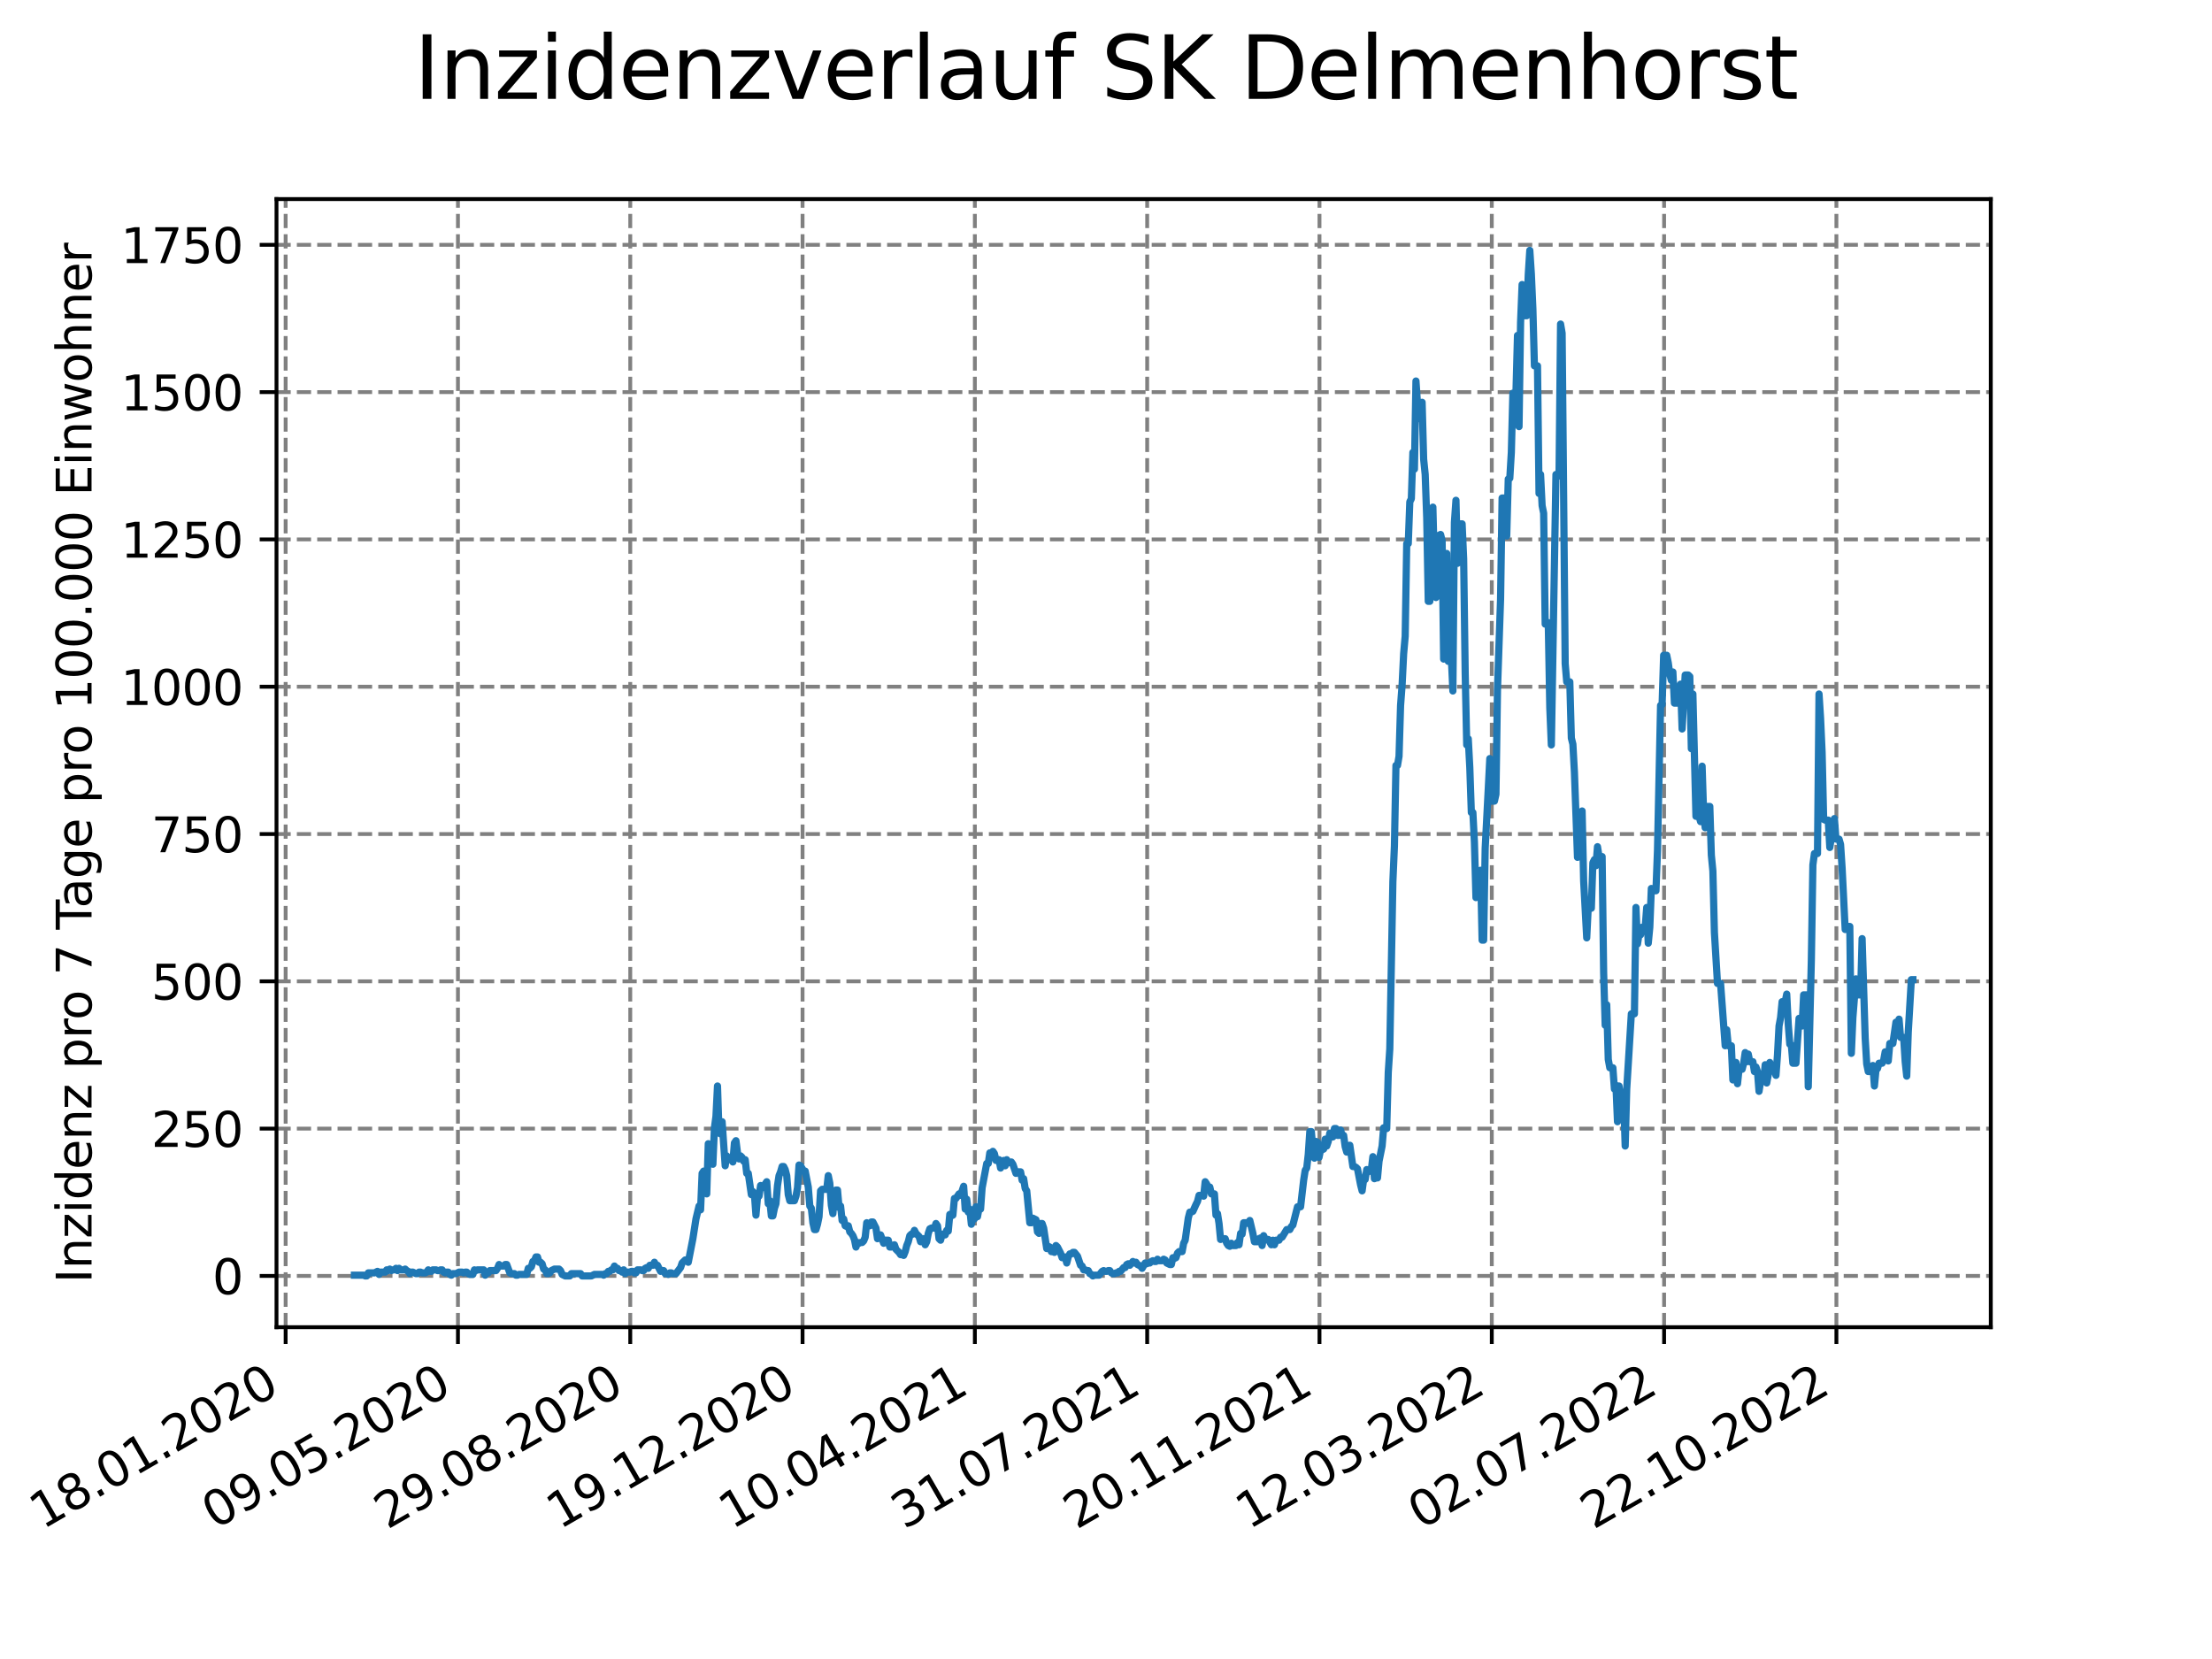 <?xml version="1.0" encoding="utf-8" standalone="no"?>
<!DOCTYPE svg PUBLIC "-//W3C//DTD SVG 1.1//EN"
  "http://www.w3.org/Graphics/SVG/1.1/DTD/svg11.dtd">
<svg xmlns:xlink="http://www.w3.org/1999/xlink" width="460.8pt" height="345.6pt" viewBox="0 0 460.8 345.6" xmlns="http://www.w3.org/2000/svg" version="1.1">
 <defs>
  <style type="text/css">*{stroke-linejoin: round; stroke-linecap: butt}</style>
 </defs>
 <g id="figure_1">
  <g id="patch_1">
   <path d="M 0 345.6 
L 460.8 345.6 
L 460.8 0 
L 0 0 
z
" style="fill: #ffffff"/>
  </g>
  <g id="axes_1">
   <g id="patch_2">
    <path d="M 57.6 276.48 
L 414.72 276.48 
L 414.72 41.472 
L 57.6 41.472 
z
" style="fill: #ffffff"/>
   </g>
   <g id="matplotlib.axis_1">
    <g id="xtick_1">
     <g id="line2d_1">
      <path d="M 59.504 276.48 
L 59.504 41.472 
" clip-path="url(#p3bd8e06d6f)" style="fill: none; stroke-dasharray: 2.96,1.28; stroke-dashoffset: 0; stroke: #808080; stroke-width: 0.8"/>
     </g>
     <g id="line2d_2">
      <defs>
       <path id="m7a4cee3f7c" d="M 0 0 
L 0 3.5 
" style="stroke: #000000; stroke-width: 0.8"/>
      </defs>
      <g>
       <use xlink:href="#m7a4cee3f7c" x="59.504" y="276.48" style="stroke: #000000; stroke-width: 0.8"/>
      </g>
     </g>
     <g id="text_1">
      <!-- 18.01.2020 -->
      <g transform="translate(8.879 318.689) rotate(-30) scale(0.1 -0.1)">
       <defs>
        <path id="DejaVuSans-31" d="M 794 531 
L 1825 531 
L 1825 4091 
L 703 3866 
L 703 4441 
L 1819 4666 
L 2450 4666 
L 2450 531 
L 3481 531 
L 3481 0 
L 794 0 
L 794 531 
z
" transform="scale(0.016)"/>
        <path id="DejaVuSans-38" d="M 2034 2216 
Q 1584 2216 1326 1975 
Q 1069 1734 1069 1313 
Q 1069 891 1326 650 
Q 1584 409 2034 409 
Q 2484 409 2743 651 
Q 3003 894 3003 1313 
Q 3003 1734 2745 1975 
Q 2488 2216 2034 2216 
z
M 1403 2484 
Q 997 2584 770 2862 
Q 544 3141 544 3541 
Q 544 4100 942 4425 
Q 1341 4750 2034 4750 
Q 2731 4750 3128 4425 
Q 3525 4100 3525 3541 
Q 3525 3141 3298 2862 
Q 3072 2584 2669 2484 
Q 3125 2378 3379 2068 
Q 3634 1759 3634 1313 
Q 3634 634 3220 271 
Q 2806 -91 2034 -91 
Q 1263 -91 848 271 
Q 434 634 434 1313 
Q 434 1759 690 2068 
Q 947 2378 1403 2484 
z
M 1172 3481 
Q 1172 3119 1398 2916 
Q 1625 2713 2034 2713 
Q 2441 2713 2670 2916 
Q 2900 3119 2900 3481 
Q 2900 3844 2670 4047 
Q 2441 4250 2034 4250 
Q 1625 4250 1398 4047 
Q 1172 3844 1172 3481 
z
" transform="scale(0.016)"/>
        <path id="DejaVuSans-2e" d="M 684 794 
L 1344 794 
L 1344 0 
L 684 0 
L 684 794 
z
" transform="scale(0.016)"/>
        <path id="DejaVuSans-30" d="M 2034 4250 
Q 1547 4250 1301 3770 
Q 1056 3291 1056 2328 
Q 1056 1369 1301 889 
Q 1547 409 2034 409 
Q 2525 409 2770 889 
Q 3016 1369 3016 2328 
Q 3016 3291 2770 3770 
Q 2525 4250 2034 4250 
z
M 2034 4750 
Q 2819 4750 3233 4129 
Q 3647 3509 3647 2328 
Q 3647 1150 3233 529 
Q 2819 -91 2034 -91 
Q 1250 -91 836 529 
Q 422 1150 422 2328 
Q 422 3509 836 4129 
Q 1250 4750 2034 4750 
z
" transform="scale(0.016)"/>
        <path id="DejaVuSans-32" d="M 1228 531 
L 3431 531 
L 3431 0 
L 469 0 
L 469 531 
Q 828 903 1448 1529 
Q 2069 2156 2228 2338 
Q 2531 2678 2651 2914 
Q 2772 3150 2772 3378 
Q 2772 3750 2511 3984 
Q 2250 4219 1831 4219 
Q 1534 4219 1204 4116 
Q 875 4013 500 3803 
L 500 4441 
Q 881 4594 1212 4672 
Q 1544 4750 1819 4750 
Q 2544 4750 2975 4387 
Q 3406 4025 3406 3419 
Q 3406 3131 3298 2873 
Q 3191 2616 2906 2266 
Q 2828 2175 2409 1742 
Q 1991 1309 1228 531 
z
" transform="scale(0.016)"/>
       </defs>
       <use xlink:href="#DejaVuSans-31"/>
       <use xlink:href="#DejaVuSans-38" x="63.623"/>
       <use xlink:href="#DejaVuSans-2e" x="127.246"/>
       <use xlink:href="#DejaVuSans-30" x="159.033"/>
       <use xlink:href="#DejaVuSans-31" x="222.656"/>
       <use xlink:href="#DejaVuSans-2e" x="286.279"/>
       <use xlink:href="#DejaVuSans-32" x="318.066"/>
       <use xlink:href="#DejaVuSans-30" x="381.689"/>
       <use xlink:href="#DejaVuSans-32" x="445.312"/>
       <use xlink:href="#DejaVuSans-30" x="508.936"/>
      </g>
     </g>
    </g>
    <g id="xtick_2">
     <g id="line2d_3">
      <path d="M 95.399 276.48 
L 95.399 41.472 
" clip-path="url(#p3bd8e06d6f)" style="fill: none; stroke-dasharray: 2.96,1.28; stroke-dashoffset: 0; stroke: #808080; stroke-width: 0.8"/>
     </g>
     <g id="line2d_4">
      <g>
       <use xlink:href="#m7a4cee3f7c" x="95.399" y="276.48" style="stroke: #000000; stroke-width: 0.8"/>
      </g>
     </g>
     <g id="text_2">
      <!-- 09.05.2020 -->
      <g transform="translate(44.774 318.689) rotate(-30) scale(0.1 -0.1)">
       <defs>
        <path id="DejaVuSans-39" d="M 703 97 
L 703 672 
Q 941 559 1184 500 
Q 1428 441 1663 441 
Q 2288 441 2617 861 
Q 2947 1281 2994 2138 
Q 2813 1869 2534 1725 
Q 2256 1581 1919 1581 
Q 1219 1581 811 2004 
Q 403 2428 403 3163 
Q 403 3881 828 4315 
Q 1253 4750 1959 4750 
Q 2769 4750 3195 4129 
Q 3622 3509 3622 2328 
Q 3622 1225 3098 567 
Q 2575 -91 1691 -91 
Q 1453 -91 1209 -44 
Q 966 3 703 97 
z
M 1959 2075 
Q 2384 2075 2632 2365 
Q 2881 2656 2881 3163 
Q 2881 3666 2632 3958 
Q 2384 4250 1959 4250 
Q 1534 4250 1286 3958 
Q 1038 3666 1038 3163 
Q 1038 2656 1286 2365 
Q 1534 2075 1959 2075 
z
" transform="scale(0.016)"/>
        <path id="DejaVuSans-35" d="M 691 4666 
L 3169 4666 
L 3169 4134 
L 1269 4134 
L 1269 2991 
Q 1406 3038 1543 3061 
Q 1681 3084 1819 3084 
Q 2600 3084 3056 2656 
Q 3513 2228 3513 1497 
Q 3513 744 3044 326 
Q 2575 -91 1722 -91 
Q 1428 -91 1123 -41 
Q 819 9 494 109 
L 494 744 
Q 775 591 1075 516 
Q 1375 441 1709 441 
Q 2250 441 2565 725 
Q 2881 1009 2881 1497 
Q 2881 1984 2565 2268 
Q 2250 2553 1709 2553 
Q 1456 2553 1204 2497 
Q 953 2441 691 2322 
L 691 4666 
z
" transform="scale(0.016)"/>
       </defs>
       <use xlink:href="#DejaVuSans-30"/>
       <use xlink:href="#DejaVuSans-39" x="63.623"/>
       <use xlink:href="#DejaVuSans-2e" x="127.246"/>
       <use xlink:href="#DejaVuSans-30" x="159.033"/>
       <use xlink:href="#DejaVuSans-35" x="222.656"/>
       <use xlink:href="#DejaVuSans-2e" x="286.279"/>
       <use xlink:href="#DejaVuSans-32" x="318.066"/>
       <use xlink:href="#DejaVuSans-30" x="381.689"/>
       <use xlink:href="#DejaVuSans-32" x="445.312"/>
       <use xlink:href="#DejaVuSans-30" x="508.936"/>
      </g>
     </g>
    </g>
    <g id="xtick_3">
     <g id="line2d_5">
      <path d="M 131.294 276.48 
L 131.294 41.472 
" clip-path="url(#p3bd8e06d6f)" style="fill: none; stroke-dasharray: 2.96,1.28; stroke-dashoffset: 0; stroke: #808080; stroke-width: 0.8"/>
     </g>
     <g id="line2d_6">
      <g>
       <use xlink:href="#m7a4cee3f7c" x="131.294" y="276.48" style="stroke: #000000; stroke-width: 0.8"/>
      </g>
     </g>
     <g id="text_3">
      <!-- 29.08.2020 -->
      <g transform="translate(80.668 318.689) rotate(-30) scale(0.1 -0.1)">
       <use xlink:href="#DejaVuSans-32"/>
       <use xlink:href="#DejaVuSans-39" x="63.623"/>
       <use xlink:href="#DejaVuSans-2e" x="127.246"/>
       <use xlink:href="#DejaVuSans-30" x="159.033"/>
       <use xlink:href="#DejaVuSans-38" x="222.656"/>
       <use xlink:href="#DejaVuSans-2e" x="286.279"/>
       <use xlink:href="#DejaVuSans-32" x="318.066"/>
       <use xlink:href="#DejaVuSans-30" x="381.689"/>
       <use xlink:href="#DejaVuSans-32" x="445.312"/>
       <use xlink:href="#DejaVuSans-30" x="508.936"/>
      </g>
     </g>
    </g>
    <g id="xtick_4">
     <g id="line2d_7">
      <path d="M 167.188 276.48 
L 167.188 41.472 
" clip-path="url(#p3bd8e06d6f)" style="fill: none; stroke-dasharray: 2.96,1.28; stroke-dashoffset: 0; stroke: #808080; stroke-width: 0.8"/>
     </g>
     <g id="line2d_8">
      <g>
       <use xlink:href="#m7a4cee3f7c" x="167.188" y="276.48" style="stroke: #000000; stroke-width: 0.8"/>
      </g>
     </g>
     <g id="text_4">
      <!-- 19.12.2020 -->
      <g transform="translate(116.563 318.689) rotate(-30) scale(0.1 -0.1)">
       <use xlink:href="#DejaVuSans-31"/>
       <use xlink:href="#DejaVuSans-39" x="63.623"/>
       <use xlink:href="#DejaVuSans-2e" x="127.246"/>
       <use xlink:href="#DejaVuSans-31" x="159.033"/>
       <use xlink:href="#DejaVuSans-32" x="222.656"/>
       <use xlink:href="#DejaVuSans-2e" x="286.279"/>
       <use xlink:href="#DejaVuSans-32" x="318.066"/>
       <use xlink:href="#DejaVuSans-30" x="381.689"/>
       <use xlink:href="#DejaVuSans-32" x="445.312"/>
       <use xlink:href="#DejaVuSans-30" x="508.936"/>
      </g>
     </g>
    </g>
    <g id="xtick_5">
     <g id="line2d_9">
      <path d="M 203.083 276.48 
L 203.083 41.472 
" clip-path="url(#p3bd8e06d6f)" style="fill: none; stroke-dasharray: 2.96,1.28; stroke-dashoffset: 0; stroke: #808080; stroke-width: 0.8"/>
     </g>
     <g id="line2d_10">
      <g>
       <use xlink:href="#m7a4cee3f7c" x="203.083" y="276.48" style="stroke: #000000; stroke-width: 0.8"/>
      </g>
     </g>
     <g id="text_5">
      <!-- 10.04.2021 -->
      <g transform="translate(152.458 318.689) rotate(-30) scale(0.1 -0.1)">
       <defs>
        <path id="DejaVuSans-34" d="M 2419 4116 
L 825 1625 
L 2419 1625 
L 2419 4116 
z
M 2253 4666 
L 3047 4666 
L 3047 1625 
L 3713 1625 
L 3713 1100 
L 3047 1100 
L 3047 0 
L 2419 0 
L 2419 1100 
L 313 1100 
L 313 1709 
L 2253 4666 
z
" transform="scale(0.016)"/>
       </defs>
       <use xlink:href="#DejaVuSans-31"/>
       <use xlink:href="#DejaVuSans-30" x="63.623"/>
       <use xlink:href="#DejaVuSans-2e" x="127.246"/>
       <use xlink:href="#DejaVuSans-30" x="159.033"/>
       <use xlink:href="#DejaVuSans-34" x="222.656"/>
       <use xlink:href="#DejaVuSans-2e" x="286.279"/>
       <use xlink:href="#DejaVuSans-32" x="318.066"/>
       <use xlink:href="#DejaVuSans-30" x="381.689"/>
       <use xlink:href="#DejaVuSans-32" x="445.312"/>
       <use xlink:href="#DejaVuSans-31" x="508.936"/>
      </g>
     </g>
    </g>
    <g id="xtick_6">
     <g id="line2d_11">
      <path d="M 238.978 276.48 
L 238.978 41.472 
" clip-path="url(#p3bd8e06d6f)" style="fill: none; stroke-dasharray: 2.96,1.28; stroke-dashoffset: 0; stroke: #808080; stroke-width: 0.8"/>
     </g>
     <g id="line2d_12">
      <g>
       <use xlink:href="#m7a4cee3f7c" x="238.978" y="276.48" style="stroke: #000000; stroke-width: 0.8"/>
      </g>
     </g>
     <g id="text_6">
      <!-- 31.07.2021 -->
      <g transform="translate(188.352 318.689) rotate(-30) scale(0.1 -0.1)">
       <defs>
        <path id="DejaVuSans-33" d="M 2597 2516 
Q 3050 2419 3304 2112 
Q 3559 1806 3559 1356 
Q 3559 666 3084 287 
Q 2609 -91 1734 -91 
Q 1441 -91 1130 -33 
Q 819 25 488 141 
L 488 750 
Q 750 597 1062 519 
Q 1375 441 1716 441 
Q 2309 441 2620 675 
Q 2931 909 2931 1356 
Q 2931 1769 2642 2001 
Q 2353 2234 1838 2234 
L 1294 2234 
L 1294 2753 
L 1863 2753 
Q 2328 2753 2575 2939 
Q 2822 3125 2822 3475 
Q 2822 3834 2567 4026 
Q 2313 4219 1838 4219 
Q 1578 4219 1281 4162 
Q 984 4106 628 3988 
L 628 4550 
Q 988 4650 1302 4700 
Q 1616 4750 1894 4750 
Q 2613 4750 3031 4423 
Q 3450 4097 3450 3541 
Q 3450 3153 3228 2886 
Q 3006 2619 2597 2516 
z
" transform="scale(0.016)"/>
        <path id="DejaVuSans-37" d="M 525 4666 
L 3525 4666 
L 3525 4397 
L 1831 0 
L 1172 0 
L 2766 4134 
L 525 4134 
L 525 4666 
z
" transform="scale(0.016)"/>
       </defs>
       <use xlink:href="#DejaVuSans-33"/>
       <use xlink:href="#DejaVuSans-31" x="63.623"/>
       <use xlink:href="#DejaVuSans-2e" x="127.246"/>
       <use xlink:href="#DejaVuSans-30" x="159.033"/>
       <use xlink:href="#DejaVuSans-37" x="222.656"/>
       <use xlink:href="#DejaVuSans-2e" x="286.279"/>
       <use xlink:href="#DejaVuSans-32" x="318.066"/>
       <use xlink:href="#DejaVuSans-30" x="381.689"/>
       <use xlink:href="#DejaVuSans-32" x="445.312"/>
       <use xlink:href="#DejaVuSans-31" x="508.936"/>
      </g>
     </g>
    </g>
    <g id="xtick_7">
     <g id="line2d_13">
      <path d="M 274.872 276.48 
L 274.872 41.472 
" clip-path="url(#p3bd8e06d6f)" style="fill: none; stroke-dasharray: 2.96,1.28; stroke-dashoffset: 0; stroke: #808080; stroke-width: 0.8"/>
     </g>
     <g id="line2d_14">
      <g>
       <use xlink:href="#m7a4cee3f7c" x="274.872" y="276.48" style="stroke: #000000; stroke-width: 0.8"/>
      </g>
     </g>
     <g id="text_7">
      <!-- 20.11.2021 -->
      <g transform="translate(224.247 318.689) rotate(-30) scale(0.1 -0.1)">
       <use xlink:href="#DejaVuSans-32"/>
       <use xlink:href="#DejaVuSans-30" x="63.623"/>
       <use xlink:href="#DejaVuSans-2e" x="127.246"/>
       <use xlink:href="#DejaVuSans-31" x="159.033"/>
       <use xlink:href="#DejaVuSans-31" x="222.656"/>
       <use xlink:href="#DejaVuSans-2e" x="286.279"/>
       <use xlink:href="#DejaVuSans-32" x="318.066"/>
       <use xlink:href="#DejaVuSans-30" x="381.689"/>
       <use xlink:href="#DejaVuSans-32" x="445.312"/>
       <use xlink:href="#DejaVuSans-31" x="508.936"/>
      </g>
     </g>
    </g>
    <g id="xtick_8">
     <g id="line2d_15">
      <path d="M 310.767 276.48 
L 310.767 41.472 
" clip-path="url(#p3bd8e06d6f)" style="fill: none; stroke-dasharray: 2.96,1.28; stroke-dashoffset: 0; stroke: #808080; stroke-width: 0.8"/>
     </g>
     <g id="line2d_16">
      <g>
       <use xlink:href="#m7a4cee3f7c" x="310.767" y="276.48" style="stroke: #000000; stroke-width: 0.8"/>
      </g>
     </g>
     <g id="text_8">
      <!-- 12.03.2022 -->
      <g transform="translate(260.142 318.689) rotate(-30) scale(0.1 -0.1)">
       <use xlink:href="#DejaVuSans-31"/>
       <use xlink:href="#DejaVuSans-32" x="63.623"/>
       <use xlink:href="#DejaVuSans-2e" x="127.246"/>
       <use xlink:href="#DejaVuSans-30" x="159.033"/>
       <use xlink:href="#DejaVuSans-33" x="222.656"/>
       <use xlink:href="#DejaVuSans-2e" x="286.279"/>
       <use xlink:href="#DejaVuSans-32" x="318.066"/>
       <use xlink:href="#DejaVuSans-30" x="381.689"/>
       <use xlink:href="#DejaVuSans-32" x="445.312"/>
       <use xlink:href="#DejaVuSans-32" x="508.936"/>
      </g>
     </g>
    </g>
    <g id="xtick_9">
     <g id="line2d_17">
      <path d="M 346.662 276.48 
L 346.662 41.472 
" clip-path="url(#p3bd8e06d6f)" style="fill: none; stroke-dasharray: 2.96,1.28; stroke-dashoffset: 0; stroke: #808080; stroke-width: 0.8"/>
     </g>
     <g id="line2d_18">
      <g>
       <use xlink:href="#m7a4cee3f7c" x="346.662" y="276.48" style="stroke: #000000; stroke-width: 0.8"/>
      </g>
     </g>
     <g id="text_9">
      <!-- 02.07.2022 -->
      <g transform="translate(296.036 318.689) rotate(-30) scale(0.1 -0.1)">
       <use xlink:href="#DejaVuSans-30"/>
       <use xlink:href="#DejaVuSans-32" x="63.623"/>
       <use xlink:href="#DejaVuSans-2e" x="127.246"/>
       <use xlink:href="#DejaVuSans-30" x="159.033"/>
       <use xlink:href="#DejaVuSans-37" x="222.656"/>
       <use xlink:href="#DejaVuSans-2e" x="286.279"/>
       <use xlink:href="#DejaVuSans-32" x="318.066"/>
       <use xlink:href="#DejaVuSans-30" x="381.689"/>
       <use xlink:href="#DejaVuSans-32" x="445.312"/>
       <use xlink:href="#DejaVuSans-32" x="508.936"/>
      </g>
     </g>
    </g>
    <g id="xtick_10">
     <g id="line2d_19">
      <path d="M 382.556 276.48 
L 382.556 41.472 
" clip-path="url(#p3bd8e06d6f)" style="fill: none; stroke-dasharray: 2.96,1.28; stroke-dashoffset: 0; stroke: #808080; stroke-width: 0.8"/>
     </g>
     <g id="line2d_20">
      <g>
       <use xlink:href="#m7a4cee3f7c" x="382.556" y="276.48" style="stroke: #000000; stroke-width: 0.8"/>
      </g>
     </g>
     <g id="text_10">
      <!-- 22.10.2022 -->
      <g transform="translate(331.931 318.689) rotate(-30) scale(0.1 -0.1)">
       <use xlink:href="#DejaVuSans-32"/>
       <use xlink:href="#DejaVuSans-32" x="63.623"/>
       <use xlink:href="#DejaVuSans-2e" x="127.246"/>
       <use xlink:href="#DejaVuSans-31" x="159.033"/>
       <use xlink:href="#DejaVuSans-30" x="222.656"/>
       <use xlink:href="#DejaVuSans-2e" x="286.279"/>
       <use xlink:href="#DejaVuSans-32" x="318.066"/>
       <use xlink:href="#DejaVuSans-30" x="381.689"/>
       <use xlink:href="#DejaVuSans-32" x="445.312"/>
       <use xlink:href="#DejaVuSans-32" x="508.936"/>
      </g>
     </g>
    </g>
   </g>
   <g id="matplotlib.axis_2">
    <g id="ytick_1">
     <g id="line2d_21">
      <path d="M 57.6 265.798 
L 414.72 265.798 
" clip-path="url(#p3bd8e06d6f)" style="fill: none; stroke-dasharray: 2.96,1.28; stroke-dashoffset: 0; stroke: #808080; stroke-width: 0.8"/>
     </g>
     <g id="line2d_22">
      <defs>
       <path id="mcb8a41bfa9" d="M 0 0 
L -3.5 0 
" style="stroke: #000000; stroke-width: 0.8"/>
      </defs>
      <g>
       <use xlink:href="#mcb8a41bfa9" x="57.6" y="265.798" style="stroke: #000000; stroke-width: 0.8"/>
      </g>
     </g>
     <g id="text_11">
      <!-- 0 -->
      <g transform="translate(44.237 269.597) scale(0.1 -0.1)">
       <use xlink:href="#DejaVuSans-30"/>
      </g>
     </g>
    </g>
    <g id="ytick_2">
     <g id="line2d_23">
      <path d="M 57.6 235.113 
L 414.72 235.113 
" clip-path="url(#p3bd8e06d6f)" style="fill: none; stroke-dasharray: 2.96,1.28; stroke-dashoffset: 0; stroke: #808080; stroke-width: 0.8"/>
     </g>
     <g id="line2d_24">
      <g>
       <use xlink:href="#mcb8a41bfa9" x="57.6" y="235.113" style="stroke: #000000; stroke-width: 0.8"/>
      </g>
     </g>
     <g id="text_12">
      <!-- 250 -->
      <g transform="translate(31.512 238.912) scale(0.1 -0.1)">
       <use xlink:href="#DejaVuSans-32"/>
       <use xlink:href="#DejaVuSans-35" x="63.623"/>
       <use xlink:href="#DejaVuSans-30" x="127.246"/>
      </g>
     </g>
    </g>
    <g id="ytick_3">
     <g id="line2d_25">
      <path d="M 57.6 204.427 
L 414.72 204.427 
" clip-path="url(#p3bd8e06d6f)" style="fill: none; stroke-dasharray: 2.96,1.28; stroke-dashoffset: 0; stroke: #808080; stroke-width: 0.8"/>
     </g>
     <g id="line2d_26">
      <g>
       <use xlink:href="#mcb8a41bfa9" x="57.6" y="204.427" style="stroke: #000000; stroke-width: 0.8"/>
      </g>
     </g>
     <g id="text_13">
      <!-- 500 -->
      <g transform="translate(31.512 208.227) scale(0.1 -0.1)">
       <use xlink:href="#DejaVuSans-35"/>
       <use xlink:href="#DejaVuSans-30" x="63.623"/>
       <use xlink:href="#DejaVuSans-30" x="127.246"/>
      </g>
     </g>
    </g>
    <g id="ytick_4">
     <g id="line2d_27">
      <path d="M 57.6 173.742 
L 414.72 173.742 
" clip-path="url(#p3bd8e06d6f)" style="fill: none; stroke-dasharray: 2.96,1.28; stroke-dashoffset: 0; stroke: #808080; stroke-width: 0.8"/>
     </g>
     <g id="line2d_28">
      <g>
       <use xlink:href="#mcb8a41bfa9" x="57.6" y="173.742" style="stroke: #000000; stroke-width: 0.8"/>
      </g>
     </g>
     <g id="text_14">
      <!-- 750 -->
      <g transform="translate(31.512 177.542) scale(0.1 -0.1)">
       <use xlink:href="#DejaVuSans-37"/>
       <use xlink:href="#DejaVuSans-35" x="63.623"/>
       <use xlink:href="#DejaVuSans-30" x="127.246"/>
      </g>
     </g>
    </g>
    <g id="ytick_5">
     <g id="line2d_29">
      <path d="M 57.6 143.057 
L 414.72 143.057 
" clip-path="url(#p3bd8e06d6f)" style="fill: none; stroke-dasharray: 2.96,1.28; stroke-dashoffset: 0; stroke: #808080; stroke-width: 0.8"/>
     </g>
     <g id="line2d_30">
      <g>
       <use xlink:href="#mcb8a41bfa9" x="57.6" y="143.057" style="stroke: #000000; stroke-width: 0.8"/>
      </g>
     </g>
     <g id="text_15">
      <!-- 1000 -->
      <g transform="translate(25.15 146.856) scale(0.1 -0.1)">
       <use xlink:href="#DejaVuSans-31"/>
       <use xlink:href="#DejaVuSans-30" x="63.623"/>
       <use xlink:href="#DejaVuSans-30" x="127.246"/>
       <use xlink:href="#DejaVuSans-30" x="190.869"/>
      </g>
     </g>
    </g>
    <g id="ytick_6">
     <g id="line2d_31">
      <path d="M 57.6 112.372 
L 414.72 112.372 
" clip-path="url(#p3bd8e06d6f)" style="fill: none; stroke-dasharray: 2.96,1.28; stroke-dashoffset: 0; stroke: #808080; stroke-width: 0.8"/>
     </g>
     <g id="line2d_32">
      <g>
       <use xlink:href="#mcb8a41bfa9" x="57.6" y="112.372" style="stroke: #000000; stroke-width: 0.8"/>
      </g>
     </g>
     <g id="text_16">
      <!-- 1250 -->
      <g transform="translate(25.15 116.171) scale(0.1 -0.1)">
       <use xlink:href="#DejaVuSans-31"/>
       <use xlink:href="#DejaVuSans-32" x="63.623"/>
       <use xlink:href="#DejaVuSans-35" x="127.246"/>
       <use xlink:href="#DejaVuSans-30" x="190.869"/>
      </g>
     </g>
    </g>
    <g id="ytick_7">
     <g id="line2d_33">
      <path d="M 57.6 81.687 
L 414.72 81.687 
" clip-path="url(#p3bd8e06d6f)" style="fill: none; stroke-dasharray: 2.96,1.28; stroke-dashoffset: 0; stroke: #808080; stroke-width: 0.8"/>
     </g>
     <g id="line2d_34">
      <g>
       <use xlink:href="#mcb8a41bfa9" x="57.6" y="81.687" style="stroke: #000000; stroke-width: 0.8"/>
      </g>
     </g>
     <g id="text_17">
      <!-- 1500 -->
      <g transform="translate(25.15 85.486) scale(0.1 -0.1)">
       <use xlink:href="#DejaVuSans-31"/>
       <use xlink:href="#DejaVuSans-35" x="63.623"/>
       <use xlink:href="#DejaVuSans-30" x="127.246"/>
       <use xlink:href="#DejaVuSans-30" x="190.869"/>
      </g>
     </g>
    </g>
    <g id="ytick_8">
     <g id="line2d_35">
      <path d="M 57.6 51.002 
L 414.72 51.002 
" clip-path="url(#p3bd8e06d6f)" style="fill: none; stroke-dasharray: 2.96,1.28; stroke-dashoffset: 0; stroke: #808080; stroke-width: 0.8"/>
     </g>
     <g id="line2d_36">
      <g>
       <use xlink:href="#mcb8a41bfa9" x="57.6" y="51.002" style="stroke: #000000; stroke-width: 0.8"/>
      </g>
     </g>
     <g id="text_18">
      <!-- 1750 -->
      <g transform="translate(25.15 54.801) scale(0.1 -0.1)">
       <use xlink:href="#DejaVuSans-31"/>
       <use xlink:href="#DejaVuSans-37" x="63.623"/>
       <use xlink:href="#DejaVuSans-35" x="127.246"/>
       <use xlink:href="#DejaVuSans-30" x="190.869"/>
      </g>
     </g>
    </g>
    <g id="text_19">
     <!-- Inzidenz pro 7 Tage pro 100.000 Einwohner -->
     <g transform="translate(19.07 267.301) rotate(-90) scale(0.1 -0.1)">
      <defs>
       <path id="DejaVuSans-49" d="M 628 4666 
L 1259 4666 
L 1259 0 
L 628 0 
L 628 4666 
z
" transform="scale(0.016)"/>
       <path id="DejaVuSans-6e" d="M 3513 2113 
L 3513 0 
L 2938 0 
L 2938 2094 
Q 2938 2591 2744 2837 
Q 2550 3084 2163 3084 
Q 1697 3084 1428 2787 
Q 1159 2491 1159 1978 
L 1159 0 
L 581 0 
L 581 3500 
L 1159 3500 
L 1159 2956 
Q 1366 3272 1645 3428 
Q 1925 3584 2291 3584 
Q 2894 3584 3203 3211 
Q 3513 2838 3513 2113 
z
" transform="scale(0.016)"/>
       <path id="DejaVuSans-7a" d="M 353 3500 
L 3084 3500 
L 3084 2975 
L 922 459 
L 3084 459 
L 3084 0 
L 275 0 
L 275 525 
L 2438 3041 
L 353 3041 
L 353 3500 
z
" transform="scale(0.016)"/>
       <path id="DejaVuSans-69" d="M 603 3500 
L 1178 3500 
L 1178 0 
L 603 0 
L 603 3500 
z
M 603 4863 
L 1178 4863 
L 1178 4134 
L 603 4134 
L 603 4863 
z
" transform="scale(0.016)"/>
       <path id="DejaVuSans-64" d="M 2906 2969 
L 2906 4863 
L 3481 4863 
L 3481 0 
L 2906 0 
L 2906 525 
Q 2725 213 2448 61 
Q 2172 -91 1784 -91 
Q 1150 -91 751 415 
Q 353 922 353 1747 
Q 353 2572 751 3078 
Q 1150 3584 1784 3584 
Q 2172 3584 2448 3432 
Q 2725 3281 2906 2969 
z
M 947 1747 
Q 947 1113 1208 752 
Q 1469 391 1925 391 
Q 2381 391 2643 752 
Q 2906 1113 2906 1747 
Q 2906 2381 2643 2742 
Q 2381 3103 1925 3103 
Q 1469 3103 1208 2742 
Q 947 2381 947 1747 
z
" transform="scale(0.016)"/>
       <path id="DejaVuSans-65" d="M 3597 1894 
L 3597 1613 
L 953 1613 
Q 991 1019 1311 708 
Q 1631 397 2203 397 
Q 2534 397 2845 478 
Q 3156 559 3463 722 
L 3463 178 
Q 3153 47 2828 -22 
Q 2503 -91 2169 -91 
Q 1331 -91 842 396 
Q 353 884 353 1716 
Q 353 2575 817 3079 
Q 1281 3584 2069 3584 
Q 2775 3584 3186 3129 
Q 3597 2675 3597 1894 
z
M 3022 2063 
Q 3016 2534 2758 2815 
Q 2500 3097 2075 3097 
Q 1594 3097 1305 2825 
Q 1016 2553 972 2059 
L 3022 2063 
z
" transform="scale(0.016)"/>
       <path id="DejaVuSans-20" transform="scale(0.016)"/>
       <path id="DejaVuSans-70" d="M 1159 525 
L 1159 -1331 
L 581 -1331 
L 581 3500 
L 1159 3500 
L 1159 2969 
Q 1341 3281 1617 3432 
Q 1894 3584 2278 3584 
Q 2916 3584 3314 3078 
Q 3713 2572 3713 1747 
Q 3713 922 3314 415 
Q 2916 -91 2278 -91 
Q 1894 -91 1617 61 
Q 1341 213 1159 525 
z
M 3116 1747 
Q 3116 2381 2855 2742 
Q 2594 3103 2138 3103 
Q 1681 3103 1420 2742 
Q 1159 2381 1159 1747 
Q 1159 1113 1420 752 
Q 1681 391 2138 391 
Q 2594 391 2855 752 
Q 3116 1113 3116 1747 
z
" transform="scale(0.016)"/>
       <path id="DejaVuSans-72" d="M 2631 2963 
Q 2534 3019 2420 3045 
Q 2306 3072 2169 3072 
Q 1681 3072 1420 2755 
Q 1159 2438 1159 1844 
L 1159 0 
L 581 0 
L 581 3500 
L 1159 3500 
L 1159 2956 
Q 1341 3275 1631 3429 
Q 1922 3584 2338 3584 
Q 2397 3584 2469 3576 
Q 2541 3569 2628 3553 
L 2631 2963 
z
" transform="scale(0.016)"/>
       <path id="DejaVuSans-6f" d="M 1959 3097 
Q 1497 3097 1228 2736 
Q 959 2375 959 1747 
Q 959 1119 1226 758 
Q 1494 397 1959 397 
Q 2419 397 2687 759 
Q 2956 1122 2956 1747 
Q 2956 2369 2687 2733 
Q 2419 3097 1959 3097 
z
M 1959 3584 
Q 2709 3584 3137 3096 
Q 3566 2609 3566 1747 
Q 3566 888 3137 398 
Q 2709 -91 1959 -91 
Q 1206 -91 779 398 
Q 353 888 353 1747 
Q 353 2609 779 3096 
Q 1206 3584 1959 3584 
z
" transform="scale(0.016)"/>
       <path id="DejaVuSans-54" d="M -19 4666 
L 3928 4666 
L 3928 4134 
L 2272 4134 
L 2272 0 
L 1638 0 
L 1638 4134 
L -19 4134 
L -19 4666 
z
" transform="scale(0.016)"/>
       <path id="DejaVuSans-61" d="M 2194 1759 
Q 1497 1759 1228 1600 
Q 959 1441 959 1056 
Q 959 750 1161 570 
Q 1363 391 1709 391 
Q 2188 391 2477 730 
Q 2766 1069 2766 1631 
L 2766 1759 
L 2194 1759 
z
M 3341 1997 
L 3341 0 
L 2766 0 
L 2766 531 
Q 2569 213 2275 61 
Q 1981 -91 1556 -91 
Q 1019 -91 701 211 
Q 384 513 384 1019 
Q 384 1609 779 1909 
Q 1175 2209 1959 2209 
L 2766 2209 
L 2766 2266 
Q 2766 2663 2505 2880 
Q 2244 3097 1772 3097 
Q 1472 3097 1187 3025 
Q 903 2953 641 2809 
L 641 3341 
Q 956 3463 1253 3523 
Q 1550 3584 1831 3584 
Q 2591 3584 2966 3190 
Q 3341 2797 3341 1997 
z
" transform="scale(0.016)"/>
       <path id="DejaVuSans-67" d="M 2906 1791 
Q 2906 2416 2648 2759 
Q 2391 3103 1925 3103 
Q 1463 3103 1205 2759 
Q 947 2416 947 1791 
Q 947 1169 1205 825 
Q 1463 481 1925 481 
Q 2391 481 2648 825 
Q 2906 1169 2906 1791 
z
M 3481 434 
Q 3481 -459 3084 -895 
Q 2688 -1331 1869 -1331 
Q 1566 -1331 1297 -1286 
Q 1028 -1241 775 -1147 
L 775 -588 
Q 1028 -725 1275 -790 
Q 1522 -856 1778 -856 
Q 2344 -856 2625 -561 
Q 2906 -266 2906 331 
L 2906 616 
Q 2728 306 2450 153 
Q 2172 0 1784 0 
Q 1141 0 747 490 
Q 353 981 353 1791 
Q 353 2603 747 3093 
Q 1141 3584 1784 3584 
Q 2172 3584 2450 3431 
Q 2728 3278 2906 2969 
L 2906 3500 
L 3481 3500 
L 3481 434 
z
" transform="scale(0.016)"/>
       <path id="DejaVuSans-45" d="M 628 4666 
L 3578 4666 
L 3578 4134 
L 1259 4134 
L 1259 2753 
L 3481 2753 
L 3481 2222 
L 1259 2222 
L 1259 531 
L 3634 531 
L 3634 0 
L 628 0 
L 628 4666 
z
" transform="scale(0.016)"/>
       <path id="DejaVuSans-77" d="M 269 3500 
L 844 3500 
L 1563 769 
L 2278 3500 
L 2956 3500 
L 3675 769 
L 4391 3500 
L 4966 3500 
L 4050 0 
L 3372 0 
L 2619 2869 
L 1863 0 
L 1184 0 
L 269 3500 
z
" transform="scale(0.016)"/>
       <path id="DejaVuSans-68" d="M 3513 2113 
L 3513 0 
L 2938 0 
L 2938 2094 
Q 2938 2591 2744 2837 
Q 2550 3084 2163 3084 
Q 1697 3084 1428 2787 
Q 1159 2491 1159 1978 
L 1159 0 
L 581 0 
L 581 4863 
L 1159 4863 
L 1159 2956 
Q 1366 3272 1645 3428 
Q 1925 3584 2291 3584 
Q 2894 3584 3203 3211 
Q 3513 2838 3513 2113 
z
" transform="scale(0.016)"/>
      </defs>
      <use xlink:href="#DejaVuSans-49"/>
      <use xlink:href="#DejaVuSans-6e" x="29.492"/>
      <use xlink:href="#DejaVuSans-7a" x="92.871"/>
      <use xlink:href="#DejaVuSans-69" x="145.361"/>
      <use xlink:href="#DejaVuSans-64" x="173.145"/>
      <use xlink:href="#DejaVuSans-65" x="236.621"/>
      <use xlink:href="#DejaVuSans-6e" x="298.145"/>
      <use xlink:href="#DejaVuSans-7a" x="361.523"/>
      <use xlink:href="#DejaVuSans-20" x="414.014"/>
      <use xlink:href="#DejaVuSans-70" x="445.801"/>
      <use xlink:href="#DejaVuSans-72" x="509.277"/>
      <use xlink:href="#DejaVuSans-6f" x="548.141"/>
      <use xlink:href="#DejaVuSans-20" x="609.322"/>
      <use xlink:href="#DejaVuSans-37" x="641.109"/>
      <use xlink:href="#DejaVuSans-20" x="704.732"/>
      <use xlink:href="#DejaVuSans-54" x="736.52"/>
      <use xlink:href="#DejaVuSans-61" x="781.104"/>
      <use xlink:href="#DejaVuSans-67" x="842.383"/>
      <use xlink:href="#DejaVuSans-65" x="905.859"/>
      <use xlink:href="#DejaVuSans-20" x="967.383"/>
      <use xlink:href="#DejaVuSans-70" x="999.17"/>
      <use xlink:href="#DejaVuSans-72" x="1062.646"/>
      <use xlink:href="#DejaVuSans-6f" x="1101.51"/>
      <use xlink:href="#DejaVuSans-20" x="1162.691"/>
      <use xlink:href="#DejaVuSans-31" x="1194.479"/>
      <use xlink:href="#DejaVuSans-30" x="1258.102"/>
      <use xlink:href="#DejaVuSans-30" x="1321.725"/>
      <use xlink:href="#DejaVuSans-2e" x="1385.348"/>
      <use xlink:href="#DejaVuSans-30" x="1417.135"/>
      <use xlink:href="#DejaVuSans-30" x="1480.758"/>
      <use xlink:href="#DejaVuSans-30" x="1544.381"/>
      <use xlink:href="#DejaVuSans-20" x="1608.004"/>
      <use xlink:href="#DejaVuSans-45" x="1639.791"/>
      <use xlink:href="#DejaVuSans-69" x="1702.975"/>
      <use xlink:href="#DejaVuSans-6e" x="1730.758"/>
      <use xlink:href="#DejaVuSans-77" x="1794.137"/>
      <use xlink:href="#DejaVuSans-6f" x="1875.924"/>
      <use xlink:href="#DejaVuSans-68" x="1937.105"/>
      <use xlink:href="#DejaVuSans-6e" x="2000.484"/>
      <use xlink:href="#DejaVuSans-65" x="2063.863"/>
      <use xlink:href="#DejaVuSans-72" x="2125.387"/>
     </g>
    </g>
   </g>
   <g id="line2d_37">
    <path d="M 73.833 265.64 
L 75.756 265.64 
L 76.076 265.798 
L 76.397 265.798 
L 76.717 265.165 
L 77.999 265.165 
L 78.64 264.848 
L 78.961 265.481 
L 79.281 265.007 
L 80.242 265.007 
L 80.563 264.532 
L 80.883 264.69 
L 81.204 264.374 
L 81.524 264.69 
L 81.845 264.532 
L 82.165 264.532 
L 82.486 264.215 
L 82.806 264.69 
L 83.127 264.215 
L 83.447 264.532 
L 84.088 264.532 
L 84.409 264.374 
L 84.729 264.69 
L 85.05 264.848 
L 85.37 265.323 
L 85.691 265.007 
L 86.011 265.007 
L 86.652 265.323 
L 86.973 265.323 
L 87.293 265.007 
L 87.614 265.007 
L 87.934 265.165 
L 88.575 265.165 
L 88.896 265.007 
L 89.216 264.532 
L 89.537 264.848 
L 89.857 264.848 
L 90.178 264.532 
L 90.819 264.532 
L 91.139 264.69 
L 91.46 264.69 
L 91.78 264.532 
L 92.101 264.532 
L 92.421 265.007 
L 92.742 265.165 
L 93.062 265.007 
L 93.383 265.007 
L 93.703 265.481 
L 94.023 265.64 
L 94.344 265.323 
L 94.985 265.323 
L 95.626 265.007 
L 96.267 265.007 
L 96.587 265.165 
L 96.908 265.007 
L 97.228 265.007 
L 97.549 265.323 
L 97.869 265.481 
L 98.51 265.481 
L 98.831 264.532 
L 99.151 264.69 
L 99.472 264.532 
L 100.754 264.532 
L 101.074 265.64 
L 101.395 265.165 
L 101.715 265.165 
L 102.036 264.69 
L 103.318 264.69 
L 103.638 264.215 
L 103.959 263.424 
L 104.279 263.741 
L 104.92 263.741 
L 105.241 263.424 
L 105.561 263.424 
L 106.202 265.165 
L 106.523 265.323 
L 107.163 265.323 
L 107.484 265.64 
L 107.804 265.64 
L 108.125 265.481 
L 109.727 265.481 
L 110.048 264.215 
L 110.368 264.215 
L 110.689 263.899 
L 111.009 262.791 
L 111.33 262.633 
L 111.65 261.841 
L 111.971 261.841 
L 112.291 262.949 
L 112.612 262.949 
L 112.932 263.266 
L 113.253 264.374 
L 113.573 264.532 
L 113.894 265.323 
L 114.214 265.323 
L 114.535 265.165 
L 114.855 264.69 
L 115.496 264.374 
L 116.458 264.374 
L 116.778 264.69 
L 117.099 265.481 
L 117.74 265.798 
L 118.701 265.798 
L 119.022 265.323 
L 120.944 265.323 
L 121.265 265.798 
L 123.188 265.798 
L 123.829 265.481 
L 125.431 265.481 
L 125.752 265.64 
L 126.072 265.323 
L 126.393 265.323 
L 126.713 264.848 
L 127.034 264.848 
L 127.354 264.532 
L 127.675 264.532 
L 127.995 263.741 
L 128.316 264.215 
L 128.636 264.215 
L 128.957 264.69 
L 129.277 264.69 
L 129.598 265.007 
L 129.918 264.532 
L 130.239 265.323 
L 130.559 265.007 
L 131.2 265.007 
L 131.521 264.848 
L 131.841 264.848 
L 132.162 265.165 
L 132.482 265.165 
L 132.803 264.532 
L 133.444 264.532 
L 133.764 264.69 
L 134.085 264.69 
L 134.405 264.215 
L 134.725 264.057 
L 135.046 264.215 
L 135.366 263.582 
L 136.007 263.582 
L 136.328 262.949 
L 136.648 263.582 
L 136.969 263.582 
L 137.61 264.848 
L 137.93 264.69 
L 138.251 264.69 
L 138.571 265.323 
L 138.892 265.323 
L 139.212 265.481 
L 139.533 265.165 
L 139.853 265.165 
L 140.174 265.323 
L 140.815 265.323 
L 141.776 264.057 
L 142.097 263.107 
L 142.738 262.474 
L 143.058 262.474 
L 143.379 262.949 
L 144.34 258.043 
L 144.981 253.929 
L 145.622 251.238 
L 145.943 252.03 
L 146.263 244.433 
L 146.584 243.959 
L 147.225 248.706 
L 147.545 238.262 
L 148.186 239.686 
L 148.506 242.534 
L 148.827 234.938 
L 149.147 232.564 
L 149.468 226.234 
L 149.788 236.046 
L 150.109 236.204 
L 150.429 233.672 
L 151.07 242.851 
L 151.391 240.794 
L 151.711 241.427 
L 152.032 241.585 
L 152.352 241.427 
L 152.673 242.06 
L 152.993 238.103 
L 153.314 237.629 
L 153.634 240.161 
L 153.955 241.427 
L 154.275 240.794 
L 154.596 241.11 
L 154.916 241.901 
L 155.237 241.585 
L 155.557 244.433 
L 155.878 244.433 
L 156.519 248.865 
L 156.839 248.232 
L 157.16 248.865 
L 157.48 253.137 
L 157.801 249.339 
L 158.121 249.181 
L 158.442 246.966 
L 158.762 247.44 
L 159.083 247.124 
L 159.724 246.174 
L 160.044 250.764 
L 160.365 250.131 
L 160.685 253.296 
L 161.006 253.296 
L 161.326 251.713 
L 161.646 250.764 
L 161.967 246.966 
L 162.287 244.908 
L 162.608 244.117 
L 162.928 243.009 
L 163.249 243.009 
L 163.569 243.642 
L 163.89 244.908 
L 164.21 248.865 
L 164.531 250.131 
L 165.492 250.131 
L 165.813 249.181 
L 166.133 247.44 
L 166.454 242.693 
L 166.774 242.851 
L 167.415 243.959 
L 167.736 243.959 
L 168.377 247.282 
L 168.697 251.238 
L 169.018 251.713 
L 169.338 254.72 
L 169.659 256.144 
L 169.979 256.144 
L 170.3 255.037 
L 170.62 253.454 
L 170.941 248.073 
L 171.261 247.757 
L 172.223 247.757 
L 172.543 244.908 
L 172.864 246.491 
L 173.184 251.08 
L 173.505 252.821 
L 173.825 249.339 
L 174.146 247.915 
L 174.466 247.915 
L 174.787 251.555 
L 175.107 251.238 
L 175.427 254.245 
L 175.748 253.929 
L 176.068 255.353 
L 176.389 255.511 
L 176.709 255.353 
L 177.03 256.619 
L 177.35 256.936 
L 177.671 257.41 
L 177.991 258.202 
L 178.312 259.784 
L 178.632 258.835 
L 178.953 258.993 
L 179.273 258.835 
L 179.594 258.835 
L 179.914 258.518 
L 180.235 257.727 
L 180.555 254.72 
L 180.876 255.353 
L 181.196 255.353 
L 181.517 254.562 
L 181.837 254.562 
L 182.478 255.828 
L 182.799 258.043 
L 183.119 257.252 
L 183.44 257.252 
L 184.081 258.993 
L 184.401 258.36 
L 185.042 258.36 
L 185.363 259.784 
L 185.683 259.784 
L 186.004 259.468 
L 186.324 259.309 
L 186.645 260.259 
L 187.286 260.892 
L 187.606 261.367 
L 187.927 261.367 
L 188.247 261.525 
L 188.568 260.734 
L 188.888 259.468 
L 189.208 258.676 
L 189.529 257.41 
L 189.849 257.094 
L 190.17 257.094 
L 190.49 256.303 
L 190.811 256.936 
L 191.452 257.569 
L 191.772 258.676 
L 192.093 258.043 
L 192.413 258.043 
L 192.734 259.309 
L 193.054 258.676 
L 193.375 256.936 
L 193.695 255.986 
L 194.016 255.828 
L 194.657 255.828 
L 194.977 254.878 
L 195.298 255.353 
L 195.618 258.043 
L 195.939 258.36 
L 196.259 257.094 
L 196.58 257.252 
L 196.9 257.252 
L 197.221 256.303 
L 197.541 256.461 
L 197.862 252.979 
L 198.182 253.296 
L 198.503 253.137 
L 198.823 249.656 
L 199.144 249.656 
L 199.785 248.706 
L 200.105 249.023 
L 200.746 247.124 
L 201.067 251.871 
L 201.387 249.814 
L 201.708 252.504 
L 202.028 251.871 
L 202.348 255.037 
L 202.669 253.454 
L 202.989 253.929 
L 203.31 251.397 
L 203.63 253.454 
L 203.951 251.713 
L 204.271 251.871 
L 204.592 247.44 
L 205.553 242.376 
L 205.874 242.376 
L 206.194 240.161 
L 206.515 240.635 
L 206.835 239.844 
L 207.156 240.319 
L 207.476 241.743 
L 207.797 241.585 
L 208.117 241.585 
L 208.438 243.326 
L 208.758 242.06 
L 209.079 241.743 
L 209.399 242.851 
L 209.72 241.585 
L 210.04 242.218 
L 210.361 242.218 
L 210.681 242.06 
L 211.002 242.534 
L 211.643 244.433 
L 211.963 244.117 
L 212.604 244.117 
L 212.925 245.858 
L 213.245 245.541 
L 213.566 247.599 
L 213.886 248.073 
L 214.527 254.72 
L 214.848 254.72 
L 215.168 253.77 
L 215.809 254.087 
L 216.129 256.619 
L 216.45 256.936 
L 216.77 254.878 
L 217.091 254.878 
L 217.411 255.828 
L 218.052 260.101 
L 218.373 259.626 
L 218.693 259.784 
L 219.014 260.734 
L 219.334 260.734 
L 219.655 260.892 
L 219.975 259.468 
L 220.296 259.784 
L 220.937 261.05 
L 221.257 262 
L 221.578 262 
L 221.898 261.841 
L 222.219 263.107 
L 222.539 261.841 
L 222.86 261.208 
L 223.18 261.208 
L 223.501 260.892 
L 223.821 260.892 
L 224.462 261.683 
L 225.103 263.582 
L 225.424 263.741 
L 225.744 264.532 
L 226.065 264.532 
L 226.385 264.69 
L 226.706 264.69 
L 227.026 265.323 
L 227.347 265.481 
L 227.667 265.798 
L 227.988 265.64 
L 228.949 265.64 
L 229.59 264.848 
L 229.91 264.69 
L 230.231 264.848 
L 230.551 264.848 
L 230.872 264.69 
L 231.192 264.69 
L 231.513 265.165 
L 231.833 265.323 
L 232.154 265.323 
L 232.474 265.165 
L 232.795 265.165 
L 233.115 264.848 
L 233.436 264.848 
L 234.077 264.057 
L 234.397 264.057 
L 234.718 263.424 
L 235.038 263.266 
L 235.359 263.582 
L 236 262.791 
L 236.32 263.107 
L 236.641 262.949 
L 236.961 263.424 
L 237.602 263.741 
L 237.923 264.215 
L 238.564 263.107 
L 238.884 263.266 
L 239.205 263.107 
L 239.525 263.107 
L 239.846 262.791 
L 240.166 262.633 
L 240.487 262.791 
L 240.807 262.791 
L 241.128 262.316 
L 241.448 262.633 
L 242.089 262.633 
L 242.41 262.316 
L 242.73 262.474 
L 243.05 263.107 
L 243.691 263.424 
L 244.012 263.424 
L 244.332 262 
L 244.653 262.158 
L 244.973 262 
L 245.294 261.05 
L 245.614 260.734 
L 246.255 260.734 
L 246.576 258.993 
L 246.896 258.36 
L 247.537 253.77 
L 247.858 252.504 
L 248.178 252.504 
L 248.499 252.346 
L 249.14 250.922 
L 249.46 250.289 
L 249.781 249.023 
L 250.422 249.023 
L 250.742 249.181 
L 251.063 246.174 
L 251.383 246.649 
L 251.704 247.599 
L 252.024 247.282 
L 252.345 248.706 
L 252.986 248.706 
L 253.306 253.137 
L 253.627 252.821 
L 253.947 254.878 
L 254.268 258.202 
L 254.588 258.043 
L 255.229 258.043 
L 255.55 258.993 
L 255.87 259.468 
L 256.191 259.626 
L 256.511 258.993 
L 256.831 259.468 
L 257.472 259.468 
L 257.793 258.835 
L 258.113 259.309 
L 258.434 256.936 
L 258.754 257.094 
L 259.075 254.72 
L 259.716 254.72 
L 260.036 254.878 
L 260.357 254.245 
L 260.998 256.936 
L 261.318 258.676 
L 261.959 258.676 
L 262.28 258.043 
L 262.6 257.885 
L 262.921 259.468 
L 263.241 257.41 
L 263.562 258.202 
L 264.203 258.202 
L 264.844 259.309 
L 265.164 258.36 
L 265.485 259.309 
L 265.805 258.36 
L 266.446 258.36 
L 266.767 257.727 
L 267.087 257.727 
L 268.049 256.144 
L 268.69 256.144 
L 269.01 255.511 
L 269.331 255.195 
L 270.292 251.397 
L 270.933 251.397 
L 271.574 245.858 
L 271.894 243.8 
L 272.215 243.326 
L 272.535 240.477 
L 272.856 235.729 
L 273.176 235.729 
L 273.497 239.369 
L 273.817 241.268 
L 274.138 237.787 
L 274.458 237.945 
L 274.779 241.11 
L 275.099 239.528 
L 275.42 239.528 
L 275.74 239.369 
L 276.061 237.312 
L 276.381 238.736 
L 276.702 237.787 
L 277.022 236.046 
L 277.343 236.837 
L 277.663 236.837 
L 277.984 235.096 
L 278.304 235.096 
L 278.625 236.521 
L 278.945 236.521 
L 279.266 235.413 
L 279.586 236.521 
L 279.907 236.521 
L 280.227 238.895 
L 280.548 240.002 
L 280.868 239.528 
L 281.189 238.578 
L 281.83 243.009 
L 282.15 243.009 
L 282.471 243.167 
L 282.791 243.484 
L 283.432 246.807 
L 283.752 248.073 
L 284.073 245.699 
L 284.393 245.699 
L 284.714 243.642 
L 285.034 244.117 
L 285.355 243.642 
L 285.675 243.642 
L 285.996 240.952 
L 286.316 245.541 
L 286.637 245.383 
L 286.957 245.383 
L 287.278 241.901 
L 287.919 238.736 
L 288.239 234.938 
L 288.56 234.938 
L 288.88 235.096 
L 289.201 223.386 
L 289.521 218.48 
L 290.162 183.664 
L 290.483 176.226 
L 290.803 159.451 
L 291.124 159.451 
L 291.444 157.552 
L 291.765 146.949 
L 292.085 142.676 
L 292.406 136.187 
L 292.726 132.547 
L 293.047 113.24 
L 293.367 113.24 
L 293.688 104.536 
L 294.008 103.903 
L 294.329 94.25 
L 294.649 97.731 
L 294.97 79.374 
L 295.29 84.122 
L 295.611 84.122 
L 295.931 87.287 
L 296.252 83.805 
L 296.572 95.674 
L 296.893 98.839 
L 297.213 107.86 
L 297.533 125.268 
L 297.854 125.268 
L 298.495 105.644 
L 298.815 118.305 
L 299.136 124.477 
L 299.456 113.399 
L 299.777 111.5 
L 300.097 111.341 
L 300.418 112.607 
L 300.738 137.295 
L 301.379 115.298 
L 301.7 137.77 
L 302.02 136.82 
L 302.341 136.979 
L 302.661 143.942 
L 302.982 108.809 
L 303.302 104.22 
L 303.623 117.355 
L 303.943 116.247 
L 304.264 109.126 
L 304.584 109.126 
L 304.905 116.406 
L 305.225 140.144 
L 305.546 155.178 
L 305.866 153.912 
L 306.187 159.926 
L 306.507 169.263 
L 306.828 169.263 
L 307.148 175.434 
L 307.469 186.987 
L 307.789 184.93 
L 308.11 186.038 
L 308.43 181.29 
L 308.751 195.849 
L 309.071 195.849 
L 309.392 176.701 
L 310.033 164.357 
L 310.353 158.026 
L 310.674 166.889 
L 311.314 166.889 
L 311.635 165.464 
L 311.955 143.625 
L 312.596 124.793 
L 312.917 103.745 
L 313.558 103.745 
L 313.878 111.658 
L 314.199 99.789 
L 314.519 99.631 
L 314.84 94.25 
L 315.16 81.906 
L 315.801 81.906 
L 316.122 69.879 
L 316.442 88.869 
L 316.763 67.188 
L 317.083 59.276 
L 317.404 65.764 
L 318.045 65.764 
L 318.365 57.218 
L 318.686 52.154 
L 319.006 57.06 
L 319.327 64.34 
L 319.647 76.209 
L 320.288 76.209 
L 320.609 102.796 
L 320.929 98.839 
L 321.25 105.328 
L 321.57 106.91 
L 321.891 130.015 
L 322.532 129.699 
L 322.852 147.423 
L 323.173 155.178 
L 324.134 98.839 
L 324.775 99.156 
L 325.095 67.505 
L 325.416 69.404 
L 326.057 138.245 
L 326.377 142.043 
L 327.018 142.043 
L 327.339 153.754 
L 327.659 155.02 
L 327.98 160.875 
L 328.621 178.6 
L 329.262 178.283 
L 329.582 168.946 
L 329.903 183.505 
L 330.544 195.375 
L 330.864 188.886 
L 331.505 189.203 
L 331.826 179.707 
L 332.146 179.074 
L 332.467 180.34 
L 332.787 176.384 
L 333.108 178.441 
L 333.749 178.441 
L 334.069 202.654 
L 334.39 213.574 
L 334.71 209.301 
L 335.031 220.695 
L 335.351 222.436 
L 335.992 222.436 
L 336.313 226.867 
L 336.633 226.076 
L 336.954 233.672 
L 337.274 226.234 
L 337.595 228.608 
L 338.235 228.608 
L 338.556 238.736 
L 338.876 226.867 
L 339.838 211.2 
L 340.479 211.2 
L 340.799 189.044 
L 341.12 196.641 
L 341.44 194.583 
L 341.761 194.742 
L 342.081 193.159 
L 342.722 193.159 
L 343.043 189.044 
L 343.363 196.482 
L 343.684 193.159 
L 344.004 185.088 
L 344.325 185.563 
L 344.966 185.563 
L 345.286 177.175 
L 345.927 146.949 
L 346.248 146.79 
L 346.568 136.504 
L 347.209 136.504 
L 347.53 138.086 
L 347.85 140.46 
L 348.171 141.726 
L 348.491 139.985 
L 348.812 146.474 
L 349.453 146.474 
L 349.773 145.524 
L 350.094 142.518 
L 350.414 151.855 
L 351.055 140.618 
L 351.696 140.618 
L 352.016 140.935 
L 352.337 155.969 
L 352.657 144.575 
L 353.298 170.054 
L 353.939 170.054 
L 354.26 171.162 
L 354.58 159.609 
L 354.901 169.579 
L 355.221 172.428 
L 355.542 167.997 
L 356.183 167.997 
L 356.503 178.125 
L 356.824 181.448 
L 357.144 194.267 
L 357.785 204.87 
L 358.426 204.87 
L 359.388 217.847 
L 359.708 214.523 
L 360.029 217.847 
L 360.67 217.847 
L 360.99 224.968 
L 361.631 221.328 
L 361.952 225.759 
L 362.272 222.753 
L 362.913 222.753 
L 363.234 221.487 
L 363.554 219.271 
L 363.875 221.17 
L 364.195 219.587 
L 364.516 221.17 
L 365.156 221.17 
L 365.477 223.227 
L 365.797 222.278 
L 366.118 223.227 
L 366.438 227.342 
L 366.759 225.285 
L 367.4 225.285 
L 367.72 221.803 
L 368.041 225.601 
L 368.361 223.86 
L 368.682 221.328 
L 369.002 222.911 
L 369.643 222.911 
L 369.964 224.019 
L 370.284 219.746 
L 370.605 213.732 
L 370.925 211.991 
L 371.246 208.668 
L 371.887 208.668 
L 372.207 207.085 
L 372.528 213.416 
L 372.848 217.53 
L 373.169 217.688 
L 373.489 221.487 
L 374.13 221.487 
L 374.771 212.15 
L 375.092 212.624 
L 375.412 213.732 
L 375.733 207.244 
L 376.374 207.244 
L 376.694 226.392 
L 377.335 200.122 
L 377.656 180.182 
L 377.976 177.808 
L 378.617 177.808 
L 378.937 144.575 
L 379.258 149.639 
L 379.578 156.76 
L 379.899 170.687 
L 380.219 170.845 
L 380.86 170.845 
L 381.181 176.542 
L 382.142 170.529 
L 382.463 174.801 
L 383.104 174.801 
L 383.424 175.909 
L 383.745 180.815 
L 384.386 193.634 
L 384.706 193.001 
L 385.347 193.001 
L 385.668 219.429 
L 385.988 211.991 
L 386.629 203.92 
L 386.95 207.244 
L 387.591 207.244 
L 387.911 195.533 
L 388.552 216.264 
L 388.873 221.645 
L 389.193 223.227 
L 389.834 223.227 
L 390.155 221.961 
L 390.475 226.234 
L 390.796 222.911 
L 391.116 222.594 
L 391.437 221.487 
L 392.078 221.487 
L 392.398 220.854 
L 392.718 219.113 
L 393.359 221.012 
L 393.68 217.372 
L 394.321 217.372 
L 394.962 212.941 
L 395.282 214.365 
L 395.603 212.308 
L 395.923 216.106 
L 396.564 216.106 
L 396.885 221.17 
L 397.205 224.177 
L 397.526 214.998 
L 398.167 204.079 
L 398.487 204.079 
L 398.487 204.079 
" clip-path="url(#p3bd8e06d6f)" style="fill: none; stroke: #1f77b4; stroke-width: 1.5; stroke-linecap: square"/>
   </g>
   <g id="patch_3">
    <path d="M 57.6 276.48 
L 57.6 41.472 
" style="fill: none; stroke: #000000; stroke-width: 0.8; stroke-linejoin: miter; stroke-linecap: square"/>
   </g>
   <g id="patch_4">
    <path d="M 414.72 276.48 
L 414.72 41.472 
" style="fill: none; stroke: #000000; stroke-width: 0.8; stroke-linejoin: miter; stroke-linecap: square"/>
   </g>
   <g id="patch_5">
    <path d="M 57.6 276.48 
L 414.72 276.48 
" style="fill: none; stroke: #000000; stroke-width: 0.8; stroke-linejoin: miter; stroke-linecap: square"/>
   </g>
   <g id="patch_6">
    <path d="M 57.6 41.472 
L 414.72 41.472 
" style="fill: none; stroke: #000000; stroke-width: 0.8; stroke-linejoin: miter; stroke-linecap: square"/>
   </g>
  </g>
  <g id="text_20">
   <!-- Inzidenzverlauf SK Delmenhorst -->
   <g transform="translate(86.247 20.589) scale(0.18 -0.18)">
    <defs>
     <path id="DejaVuSans-76" d="M 191 3500 
L 800 3500 
L 1894 563 
L 2988 3500 
L 3597 3500 
L 2284 0 
L 1503 0 
L 191 3500 
z
" transform="scale(0.016)"/>
     <path id="DejaVuSans-6c" d="M 603 4863 
L 1178 4863 
L 1178 0 
L 603 0 
L 603 4863 
z
" transform="scale(0.016)"/>
     <path id="DejaVuSans-75" d="M 544 1381 
L 544 3500 
L 1119 3500 
L 1119 1403 
Q 1119 906 1312 657 
Q 1506 409 1894 409 
Q 2359 409 2629 706 
Q 2900 1003 2900 1516 
L 2900 3500 
L 3475 3500 
L 3475 0 
L 2900 0 
L 2900 538 
Q 2691 219 2414 64 
Q 2138 -91 1772 -91 
Q 1169 -91 856 284 
Q 544 659 544 1381 
z
M 1991 3584 
L 1991 3584 
z
" transform="scale(0.016)"/>
     <path id="DejaVuSans-66" d="M 2375 4863 
L 2375 4384 
L 1825 4384 
Q 1516 4384 1395 4259 
Q 1275 4134 1275 3809 
L 1275 3500 
L 2222 3500 
L 2222 3053 
L 1275 3053 
L 1275 0 
L 697 0 
L 697 3053 
L 147 3053 
L 147 3500 
L 697 3500 
L 697 3744 
Q 697 4328 969 4595 
Q 1241 4863 1831 4863 
L 2375 4863 
z
" transform="scale(0.016)"/>
     <path id="DejaVuSans-53" d="M 3425 4513 
L 3425 3897 
Q 3066 4069 2747 4153 
Q 2428 4238 2131 4238 
Q 1616 4238 1336 4038 
Q 1056 3838 1056 3469 
Q 1056 3159 1242 3001 
Q 1428 2844 1947 2747 
L 2328 2669 
Q 3034 2534 3370 2195 
Q 3706 1856 3706 1288 
Q 3706 609 3251 259 
Q 2797 -91 1919 -91 
Q 1588 -91 1214 -16 
Q 841 59 441 206 
L 441 856 
Q 825 641 1194 531 
Q 1563 422 1919 422 
Q 2459 422 2753 634 
Q 3047 847 3047 1241 
Q 3047 1584 2836 1778 
Q 2625 1972 2144 2069 
L 1759 2144 
Q 1053 2284 737 2584 
Q 422 2884 422 3419 
Q 422 4038 858 4394 
Q 1294 4750 2059 4750 
Q 2388 4750 2728 4690 
Q 3069 4631 3425 4513 
z
" transform="scale(0.016)"/>
     <path id="DejaVuSans-4b" d="M 628 4666 
L 1259 4666 
L 1259 2694 
L 3353 4666 
L 4166 4666 
L 1850 2491 
L 4331 0 
L 3500 0 
L 1259 2247 
L 1259 0 
L 628 0 
L 628 4666 
z
" transform="scale(0.016)"/>
     <path id="DejaVuSans-44" d="M 1259 4147 
L 1259 519 
L 2022 519 
Q 2988 519 3436 956 
Q 3884 1394 3884 2338 
Q 3884 3275 3436 3711 
Q 2988 4147 2022 4147 
L 1259 4147 
z
M 628 4666 
L 1925 4666 
Q 3281 4666 3915 4102 
Q 4550 3538 4550 2338 
Q 4550 1131 3912 565 
Q 3275 0 1925 0 
L 628 0 
L 628 4666 
z
" transform="scale(0.016)"/>
     <path id="DejaVuSans-6d" d="M 3328 2828 
Q 3544 3216 3844 3400 
Q 4144 3584 4550 3584 
Q 5097 3584 5394 3201 
Q 5691 2819 5691 2113 
L 5691 0 
L 5113 0 
L 5113 2094 
Q 5113 2597 4934 2840 
Q 4756 3084 4391 3084 
Q 3944 3084 3684 2787 
Q 3425 2491 3425 1978 
L 3425 0 
L 2847 0 
L 2847 2094 
Q 2847 2600 2669 2842 
Q 2491 3084 2119 3084 
Q 1678 3084 1418 2786 
Q 1159 2488 1159 1978 
L 1159 0 
L 581 0 
L 581 3500 
L 1159 3500 
L 1159 2956 
Q 1356 3278 1631 3431 
Q 1906 3584 2284 3584 
Q 2666 3584 2933 3390 
Q 3200 3197 3328 2828 
z
" transform="scale(0.016)"/>
     <path id="DejaVuSans-73" d="M 2834 3397 
L 2834 2853 
Q 2591 2978 2328 3040 
Q 2066 3103 1784 3103 
Q 1356 3103 1142 2972 
Q 928 2841 928 2578 
Q 928 2378 1081 2264 
Q 1234 2150 1697 2047 
L 1894 2003 
Q 2506 1872 2764 1633 
Q 3022 1394 3022 966 
Q 3022 478 2636 193 
Q 2250 -91 1575 -91 
Q 1294 -91 989 -36 
Q 684 19 347 128 
L 347 722 
Q 666 556 975 473 
Q 1284 391 1588 391 
Q 1994 391 2212 530 
Q 2431 669 2431 922 
Q 2431 1156 2273 1281 
Q 2116 1406 1581 1522 
L 1381 1569 
Q 847 1681 609 1914 
Q 372 2147 372 2553 
Q 372 3047 722 3315 
Q 1072 3584 1716 3584 
Q 2034 3584 2315 3537 
Q 2597 3491 2834 3397 
z
" transform="scale(0.016)"/>
     <path id="DejaVuSans-74" d="M 1172 4494 
L 1172 3500 
L 2356 3500 
L 2356 3053 
L 1172 3053 
L 1172 1153 
Q 1172 725 1289 603 
Q 1406 481 1766 481 
L 2356 481 
L 2356 0 
L 1766 0 
Q 1100 0 847 248 
Q 594 497 594 1153 
L 594 3053 
L 172 3053 
L 172 3500 
L 594 3500 
L 594 4494 
L 1172 4494 
z
" transform="scale(0.016)"/>
    </defs>
    <use xlink:href="#DejaVuSans-49"/>
    <use xlink:href="#DejaVuSans-6e" x="29.492"/>
    <use xlink:href="#DejaVuSans-7a" x="92.871"/>
    <use xlink:href="#DejaVuSans-69" x="145.361"/>
    <use xlink:href="#DejaVuSans-64" x="173.145"/>
    <use xlink:href="#DejaVuSans-65" x="236.621"/>
    <use xlink:href="#DejaVuSans-6e" x="298.145"/>
    <use xlink:href="#DejaVuSans-7a" x="361.523"/>
    <use xlink:href="#DejaVuSans-76" x="414.014"/>
    <use xlink:href="#DejaVuSans-65" x="473.193"/>
    <use xlink:href="#DejaVuSans-72" x="534.717"/>
    <use xlink:href="#DejaVuSans-6c" x="575.83"/>
    <use xlink:href="#DejaVuSans-61" x="603.613"/>
    <use xlink:href="#DejaVuSans-75" x="664.893"/>
    <use xlink:href="#DejaVuSans-66" x="728.271"/>
    <use xlink:href="#DejaVuSans-20" x="763.477"/>
    <use xlink:href="#DejaVuSans-53" x="795.264"/>
    <use xlink:href="#DejaVuSans-4b" x="858.74"/>
    <use xlink:href="#DejaVuSans-20" x="924.316"/>
    <use xlink:href="#DejaVuSans-44" x="956.104"/>
    <use xlink:href="#DejaVuSans-65" x="1033.105"/>
    <use xlink:href="#DejaVuSans-6c" x="1094.629"/>
    <use xlink:href="#DejaVuSans-6d" x="1122.412"/>
    <use xlink:href="#DejaVuSans-65" x="1219.824"/>
    <use xlink:href="#DejaVuSans-6e" x="1281.348"/>
    <use xlink:href="#DejaVuSans-68" x="1344.727"/>
    <use xlink:href="#DejaVuSans-6f" x="1408.105"/>
    <use xlink:href="#DejaVuSans-72" x="1469.287"/>
    <use xlink:href="#DejaVuSans-73" x="1510.4"/>
    <use xlink:href="#DejaVuSans-74" x="1562.5"/>
   </g>
  </g>
 </g>
 <defs>
  <clipPath id="p3bd8e06d6f">
   <rect x="57.6" y="41.472" width="357.12" height="235.008"/>
  </clipPath>
 </defs>
</svg>
